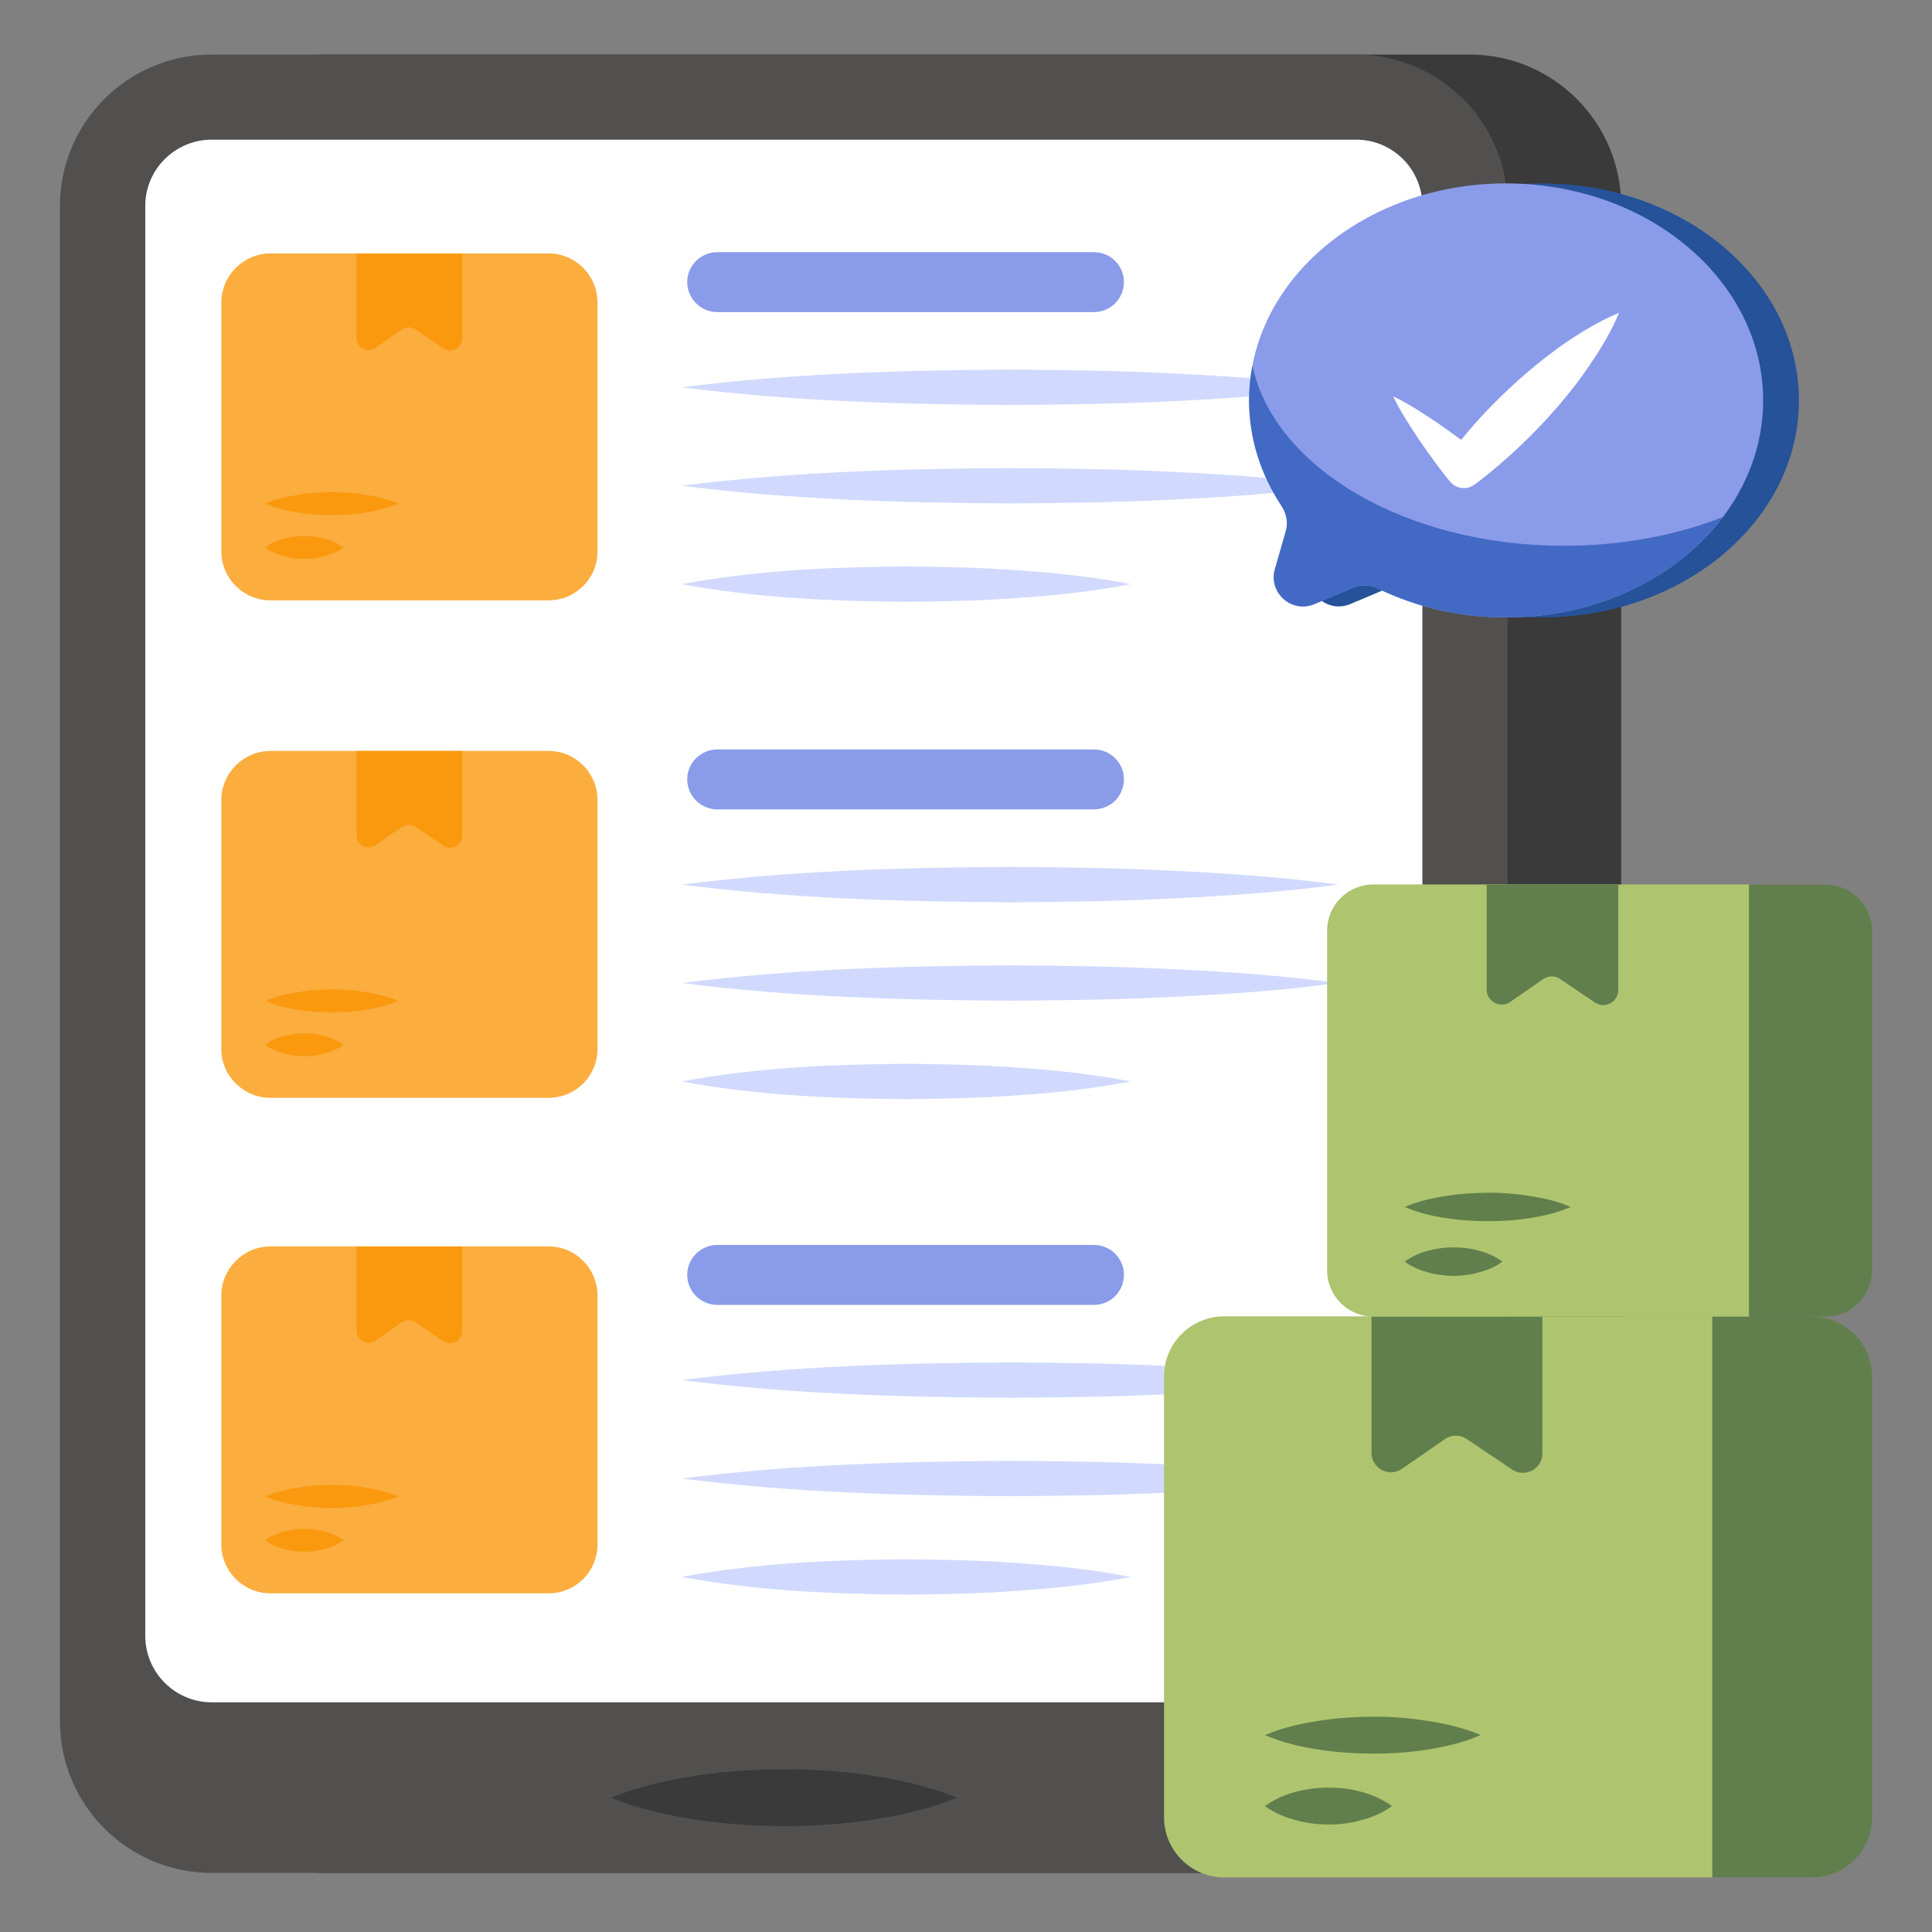 <svg id="Layer_1" enable-background="new 0 0 68 68" viewBox="0 0 68 68" xmlns="http://www.w3.org/2000/svg"><rect x="0" y="0" width="68" height="68" fill="#808080" stroke="none"/><g><path d="m57.06 7.25v53.33c0 2.95-2.39 5.34-5.33 5.34h-40.28c-2.95 0-5.34-2.39-5.34-5.34v-53.33c0-2.94 2.39-5.33 5.34-5.33h40.28c2.94 0 5.33 2.39 5.33 5.33z" fill="#3a3a3a"/><path d="m53.06 7.25v53.33c0 2.95-2.39 5.34-5.33 5.34h-40.28c-2.95 0-5.34-2.39-5.34-5.34v-53.33c0-2.94 2.39-5.33 5.34-5.33h40.28c2.94 0 5.33 2.39 5.33 5.33z" fill="#51504f"/><path d="m7.453 59.916c-1.29 0-2.34-1.05-2.34-2.34v-50.33c0-1.285 1.05-2.33 2.34-2.33h40.28c1.285 0 2.33 1.045 2.33 2.33v50.33c0 1.29-1.045 2.34-2.33 2.34h-40.28z" fill="#fff"/><path d="m21.505 63.273c1.014-.417 2.028-.624 3.042-.784 1.014-.146 2.028-.215 3.042-.216 1.014-.002 2.028.067 3.042.213 1.014.158 2.028.367 3.042.786-1.014.419-2.028.628-3.042.786-1.014.146-2.028.215-3.042.213-1.014-.001-2.028-.069-3.042-.216-1.014-.16-2.028-.367-3.042-.784z" fill="#3a3a3a"/><g><g><g><g><g><path d="m21.03 10.65v8.76c0 .95-.77 1.72-1.72 1.72h-9.79c-.95 0-1.73-.77-1.73-1.72v-8.76c0-.95.78-1.73 1.73-1.73h9.79c.95 0 1.72.78 1.72 1.73z" fill="#fbad3e"/><g fill="#fa990e"><path d="m16.267 8.928v2.979c0 .344-.376.542-.66.354l-.988-.666c-.145-.096-.333-.096-.478.006l-.928.644c-.279.193-.665-.005-.665-.349v-2.968z"/><path d="m14.026 17.725c-.392.166-.784.258-1.175.317-.392.064-.784.086-1.17.086-.392 0-.784-.027-1.175-.086-.392-.059-.784-.15-1.175-.317.392-.166.784-.252 1.175-.311.392-.064.784-.086 1.175-.091.387 0 .778.027 1.17.091.392.059.784.145 1.175.311z"/><path d="m11.401 18.954c.231.059.462.15.692.317-.231.166-.461.252-.692.311-.231.064-.461.091-.692.091-.231-.005-.456-.027-.687-.091-.231-.059-.462-.145-.692-.311.231-.166.461-.258.692-.317.231-.059.456-.086.687-.086s.461.021.692.086z"/></g></g></g></g></g><g><g><g><g fill="#d1dafe"><path d="m23.991 13.632c3.852-.491 7.703-.602 11.555-.623 1.926.011 3.851.037 5.777.137 1.926.091 3.851.227 5.777.486-1.926.259-3.852.395-5.777.486-1.926.099-3.852.126-5.777.137-3.852-.021-7.703-.132-11.555-.622z"/><path d="m23.991 17.096c3.852-.491 7.703-.601 11.555-.622 1.926.011 3.851.037 5.777.136 1.926.091 3.851.227 5.777.486-1.926.259-3.852.395-5.777.486-1.926.099-3.852.125-5.777.137-3.852-.021-7.703-.132-11.555-.623z"/><path d="m23.991 20.56c2.634-.491 5.268-.602 7.903-.622 1.317.011 2.634.037 3.951.136 1.317.091 2.634.227 3.951.486-1.317.259-2.634.395-3.951.486-1.317.099-2.634.125-3.951.136-2.634-.021-5.268-.131-7.903-.622z"/></g></g></g><path d="m39.558 9.925c0 .59-.47 1.06-1.06 1.06h-13.25c-.58 0-1.06-.47-1.06-1.06 0-.58.48-1.05 1.06-1.05h13.25c.59 0 1.06.47 1.06 1.05z" fill="#8a9bea"/></g></g><g><g><g><g><g><path d="m21.03 28.16v8.76c0 .95-.77 1.72-1.72 1.72h-9.79c-.95 0-1.73-.77-1.73-1.72v-8.76c0-.95.78-1.73 1.73-1.73h9.79c.95 0 1.72.78 1.72 1.73z" fill="#fbad3e"/><g fill="#fa990e"><path d="m16.267 26.432v2.979c0 .344-.376.542-.66.354l-.988-.666c-.145-.096-.333-.096-.478.006l-.928.644c-.279.193-.665-.005-.665-.349v-2.968z"/><path d="m14.026 35.228c-.392.166-.784.258-1.175.317-.392.064-.784.086-1.17.086-.392 0-.784-.027-1.175-.086-.392-.059-.784-.15-1.175-.317.392-.166.784-.252 1.175-.311.392-.064.784-.086 1.175-.091.387 0 .778.027 1.17.091.392.059.784.145 1.175.311z"/><path d="m11.401 36.457c.231.059.462.15.692.317-.231.166-.461.252-.692.311-.231.064-.461.091-.692.091-.231-.005-.456-.027-.687-.091-.231-.059-.462-.145-.692-.311.231-.166.461-.258.692-.317.231-.059.456-.086.687-.086s.461.021.692.086z"/></g></g></g></g></g><g><g><g><g fill="#d1dafe"><path d="m23.991 31.135c3.852-.491 7.703-.602 11.555-.623 1.926.011 3.851.037 5.777.137 1.926.091 3.851.227 5.777.486-1.926.259-3.852.395-5.777.486-1.926.099-3.852.126-5.777.137-3.852-.021-7.703-.132-11.555-.622z"/><path d="m23.991 34.599c3.852-.491 7.703-.601 11.555-.622 1.926.011 3.851.037 5.777.136 1.926.091 3.851.227 5.777.486-1.926.259-3.852.395-5.777.486-1.926.099-3.852.125-5.777.137-3.852-.021-7.703-.132-11.555-.623z"/><path d="m23.991 38.064c2.634-.491 5.268-.602 7.903-.622 1.317.011 2.634.037 3.951.136 1.317.091 2.634.227 3.951.486-1.317.259-2.634.395-3.951.486-1.317.099-2.634.125-3.951.136-2.634-.021-5.268-.131-7.903-.622z"/></g></g></g><path d="m39.558 27.428c0 .59-.47 1.06-1.06 1.06h-13.25c-.58 0-1.06-.47-1.06-1.06 0-.58.48-1.05 1.06-1.05h13.25c.59 0 1.06.47 1.06 1.05z" fill="#8a9bea"/></g></g><g><g><g><g><g><path d="m21.03 45.6v8.76c0 .95-.77 1.72-1.72 1.72h-9.79c-.95 0-1.73-.77-1.73-1.72v-8.76c0-.95.78-1.73 1.73-1.73h9.79c.95 0 1.72.78 1.72 1.73z" fill="#fbad3e"/><g fill="#fa990e"><path d="m16.267 43.871v2.979c0 .344-.376.542-.66.354l-.988-.666c-.145-.096-.333-.096-.478.006l-.928.644c-.279.193-.665-.005-.665-.349v-2.968z"/><path d="m14.026 52.668c-.392.166-.784.258-1.175.317-.392.064-.784.086-1.17.086-.392 0-.784-.027-1.175-.086-.392-.059-.784-.15-1.175-.317.392-.166.784-.252 1.175-.311.392-.064.784-.086 1.175-.091.387 0 .778.027 1.17.091.392.059.784.145 1.175.311z"/><path d="m11.401 53.897c.231.059.462.15.692.317-.231.166-.461.252-.692.311-.231.064-.461.091-.692.091-.231-.005-.456-.027-.687-.091-.231-.059-.462-.145-.692-.311.231-.166.461-.258.692-.317.231-.059.456-.086.687-.086s.461.021.692.086z"/></g></g></g></g></g><g><g><g><g fill="#d1dafe"><path d="m23.991 48.575c3.852-.491 7.703-.602 11.555-.623 1.926.011 3.851.037 5.777.137 1.926.091 3.851.227 5.777.486-1.926.259-3.852.395-5.777.486-1.926.099-3.852.126-5.777.137-3.852-.021-7.703-.132-11.555-.622z"/><path d="m23.991 52.039c3.852-.491 7.703-.601 11.555-.622 1.926.011 3.851.037 5.777.136 1.926.091 3.851.227 5.777.486-1.926.259-3.852.395-5.777.486-1.926.099-3.852.125-5.777.137-3.852-.021-7.703-.132-11.555-.623z"/><path d="m23.991 55.503c2.634-.491 5.268-.602 7.903-.622 1.317.011 2.634.037 3.951.136 1.317.091 2.634.227 3.951.486-1.317.259-2.634.395-3.951.486-1.317.099-2.634.125-3.951.136-2.634-.021-5.268-.131-7.903-.622z"/></g></g></g><path d="m39.558 44.868c0 .59-.47 1.06-1.06 1.06h-13.25c-.58 0-1.06-.47-1.06-1.06 0-.58.48-1.05 1.06-1.05h13.25c.59 0 1.06.47 1.06 1.05z" fill="#8a9bea"/></g></g><path d="m46.517 18.692-.385 1.335c-.24.832.591 1.57 1.389 1.235l1.377-.579c.28-.118.592-.098.865.034 1.325.645 2.862 1.016 4.504 1.016 4.999 0 9.05-3.42 9.05-7.639s-4.05-7.639-9.05-7.639c-4.993 0-9.043 3.42-9.043 7.639 0 1.352.416 2.617 1.143 3.717.173.262.237.58.15.881z" fill="#255299"/><path d="m45.257 18.692-.385 1.335c-.24.832.591 1.57 1.389 1.235l1.377-.579c.28-.118.592-.098.865.034 1.325.645 2.862 1.016 4.504 1.016 4.999 0 9.05-3.42 9.05-7.639s-4.05-7.639-9.05-7.639c-4.993 0-9.043 3.42-9.043 7.639 0 1.352.416 2.617 1.143 3.717.173.262.237.58.15.881z" fill="#8a9bea"/><path d="m44.874 20.029c-.241.832.592 1.567 1.385 1.235l1.378-.579c.28-.123.592-.104.865.032 1.326.644 2.861 1.014 4.505 1.014 3.205 0 6.02-1.404 7.626-3.53-1.638.644-3.55 1.008-5.591 1.008-5.578 0-10.2-2.757-10.961-6.339-.078.396-.117.806-.117 1.222 0 1.352.416 2.62 1.144 3.719.169.26.234.579.15.878z" fill="#4269c4"/><path d="m56.987 11.006c-.267.637-.603 1.205-.973 1.748-.361.551-.757 1.059-1.179 1.549-.844.973-1.773 1.86-2.798 2.651l-.129.095c-.267.207-.654.164-.869-.095-.379-.456-.723-.947-1.067-1.438-.336-.508-.671-1.007-.938-1.567.56.267 1.059.603 1.567.939.276.198.551.387.827.594.68-.844 1.446-1.61 2.264-2.324.491-.422.998-.818 1.55-1.188.542-.361 1.11-.697 1.748-.964z" fill="#fff"/><g><g><g><g><g><g><g><path d="m60.27 46.33v19.75h-17.18c-1.17 0-2.12-.95-2.12-2.12v-15.52c0-1.16.95-2.11 2.12-2.11z" fill="#aec46e"/><g fill="#617f4d"><path d="m65.89 48.45v15.51c0 1.17-.95 2.12-2.12 2.12h-3.5v-19.74h3.5c1.17 0 2.12.94 2.12 2.11z"/><path d="m54.287 46.332v4.817c0 .556-.608.877-1.068.573l-1.597-1.076c-.234-.156-.538-.156-.772.009l-1.502 1.041c-.451.313-1.076-.008-1.076-.564v-4.8z"/><path d="m52.117 61.07c-.634.269-1.267.417-1.901.512-.634.104-1.267.139-1.892.139-.634 0-1.267-.044-1.901-.139-.634-.095-1.267-.243-1.901-.512.634-.269 1.267-.408 1.901-.503.634-.104 1.267-.139 1.901-.147.625 0 1.259.043 1.892.147.634.095 1.267.234 1.901.503z"/><path d="m47.873 63.057c.373.095.747.243 1.12.512-.373.269-.746.408-1.12.503-.373.104-.746.147-1.119.147-.373-.008-.738-.043-1.111-.147-.373-.095-.747-.234-1.12-.503.373-.269.746-.417 1.12-.512.373-.095.738-.139 1.111-.139.373 0 .746.035 1.119.139z"/></g></g></g></g></g></g></g></g><g><g><g><g><g><g><g><path d="m61.57 31.13v15.21h-13.23c-.9 0-1.63-.73-1.63-1.63v-11.95c0-.9.73-1.63 1.63-1.63z" fill="#aec46e"/><g fill="#617f4d"><path d="m65.89 32.76v11.95c0 .9-.73 1.63-1.63 1.63h-2.7v-15.2h2.7c.9 0 1.63.73 1.63 1.62z"/><path d="m56.957 31.135v3.708c0 .428-.468.675-.822.441l-1.229-.829c-.18-.12-.414-.12-.595.007l-1.156.802c-.347.241-.829-.007-.829-.434v-3.695z"/><path d="m55.287 42.481c-.488.207-.975.321-1.463.394-.488.08-.975.107-1.457.107-.488 0-.975-.034-1.463-.107-.488-.073-.975-.187-1.463-.394.488-.207.975-.314 1.463-.388.488-.08.975-.107 1.463-.114.481 0 .969.033 1.457.114.488.073.975.18 1.463.388z"/><path d="m52.019 44.011c.287.073.575.187.862.394-.287.207-.575.314-.862.388-.287.08-.575.114-.862.114-.287-.007-.568-.033-.855-.114-.287-.073-.575-.18-.862-.388.287-.207.575-.321.862-.394.287-.073.568-.107.855-.107s.575.027.862.107z"/></g></g></g></g></g></g></g></g></g></svg>